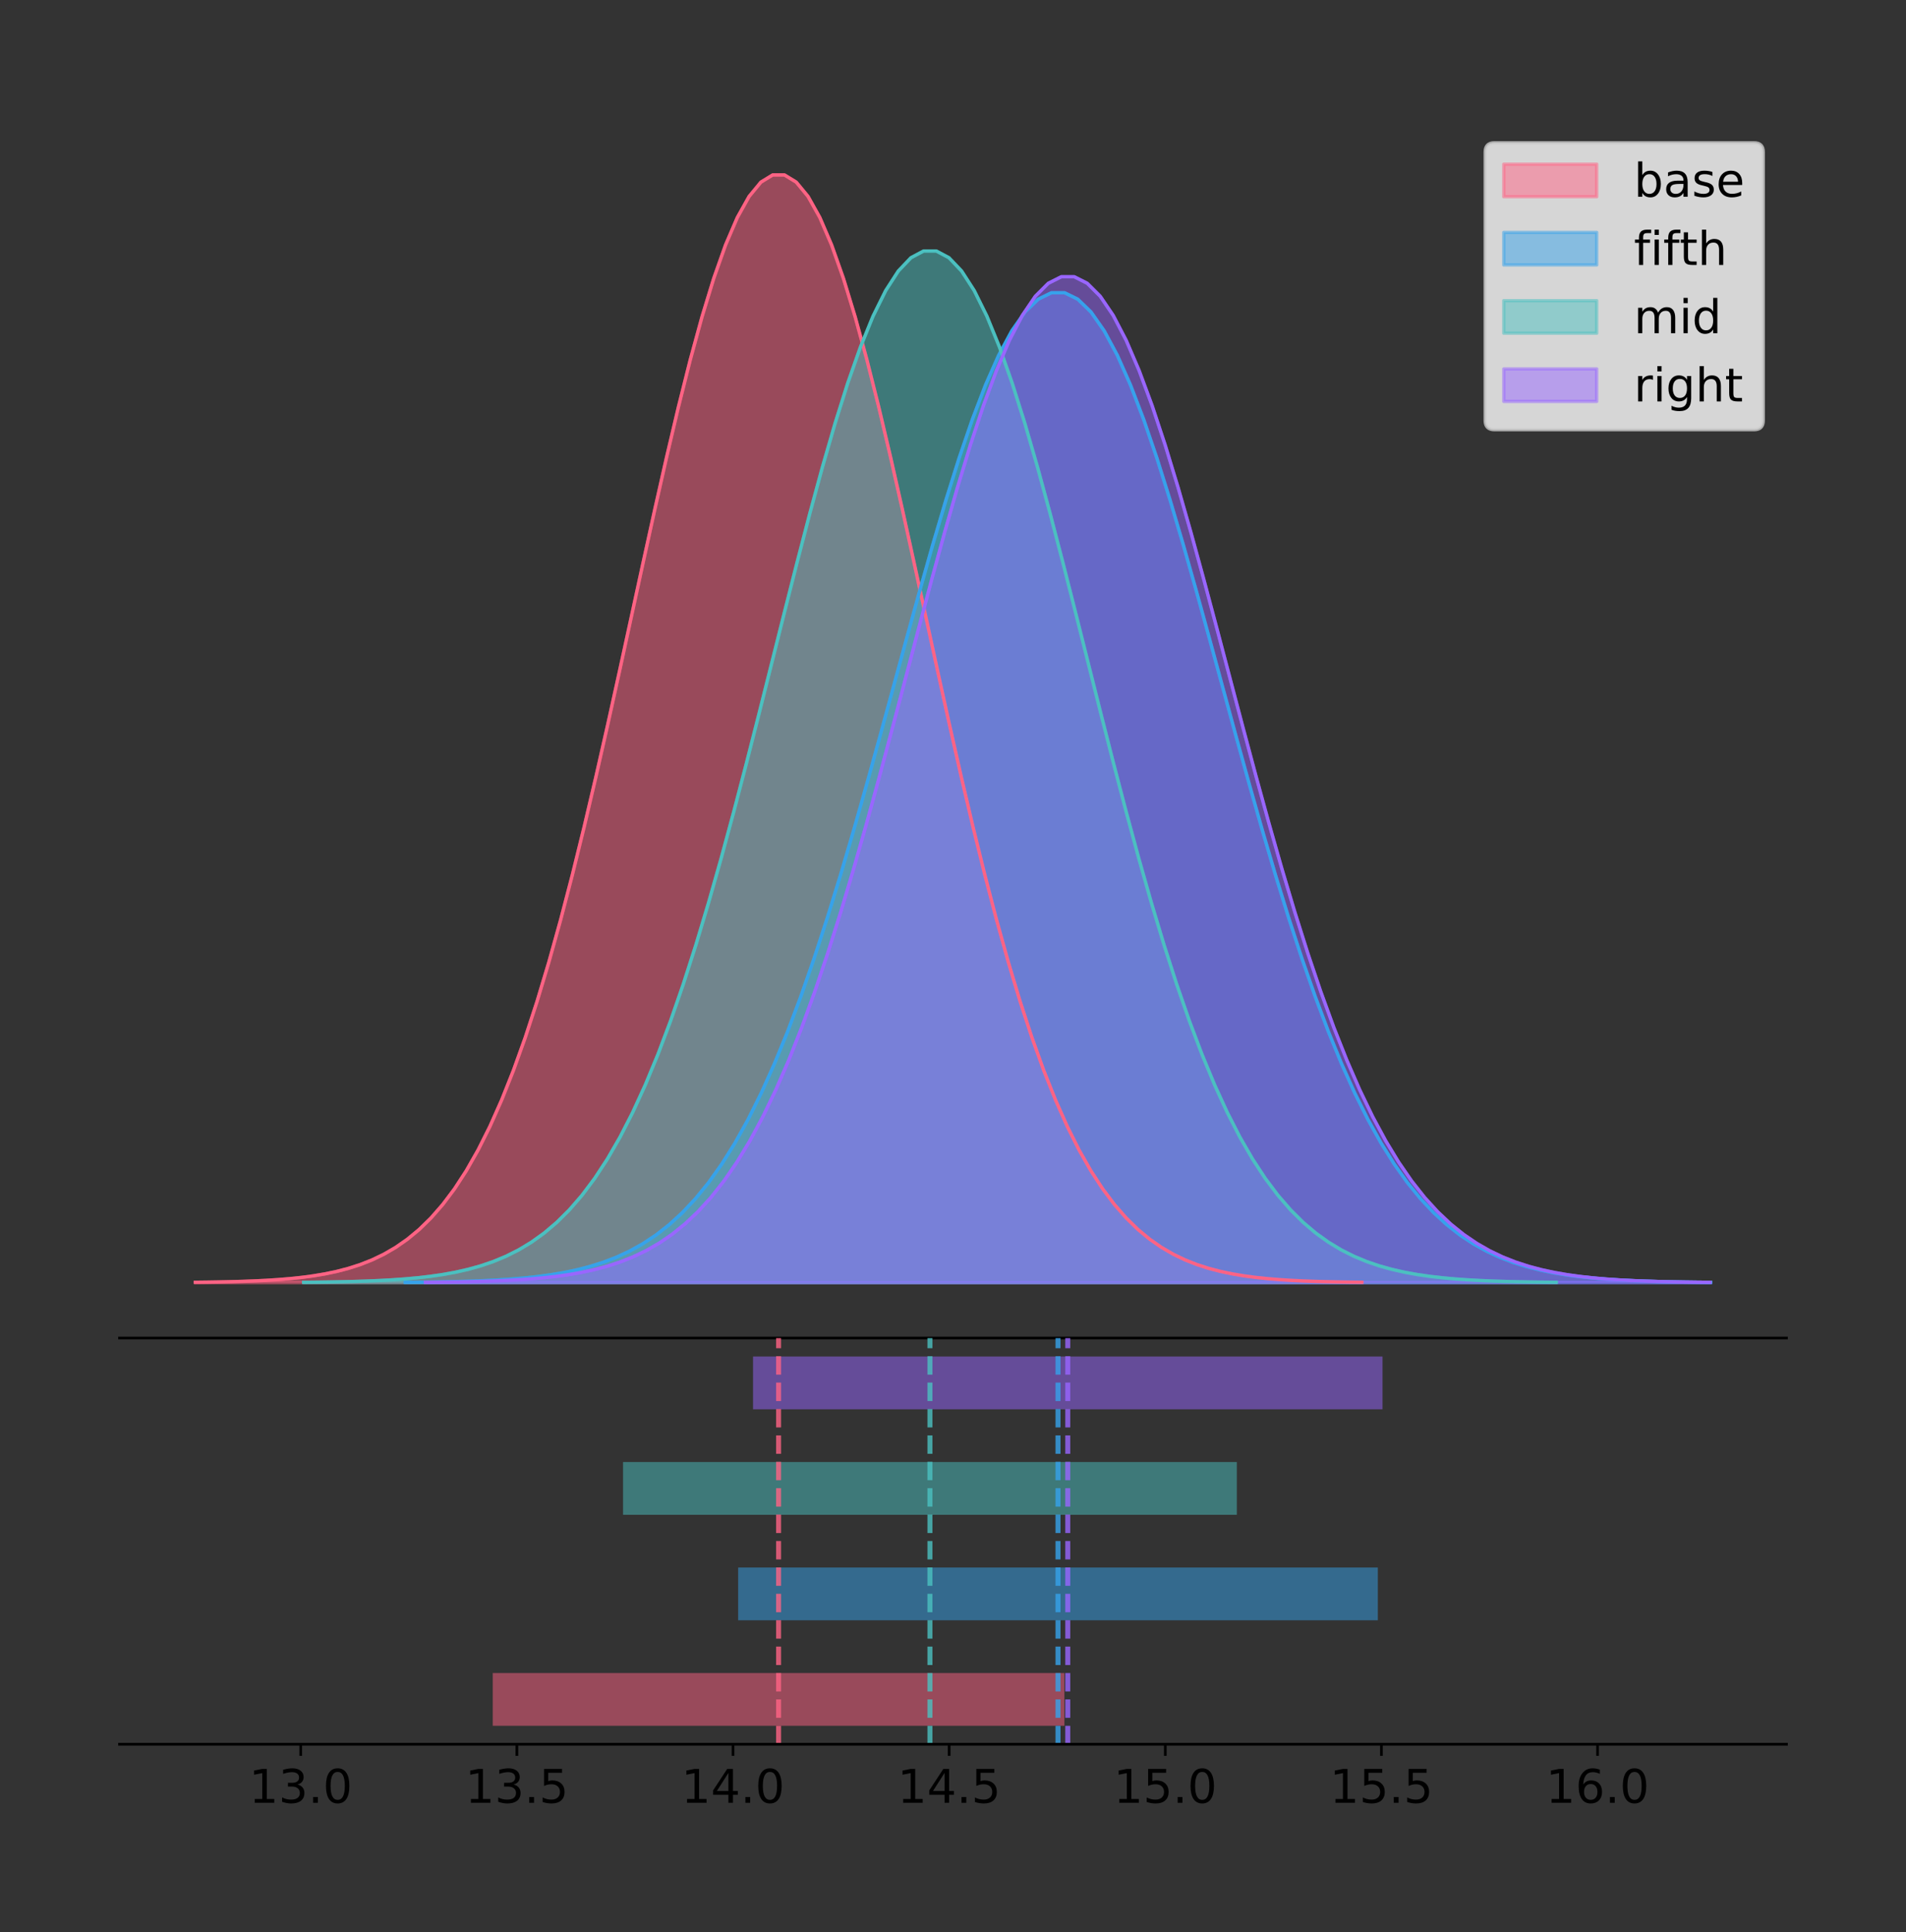 <?xml version="1.0" encoding="utf-8" standalone="no"?>
<!DOCTYPE svg PUBLIC "-//W3C//DTD SVG 1.1//EN"
  "http://www.w3.org/Graphics/SVG/1.1/DTD/svg11.dtd">
<!-- Created with matplotlib (https://matplotlib.org/) -->
<svg height="581.789pt" version="1.1" viewBox="0 0 574.2 581.789" width="574.2pt" xmlns="http://www.w3.org/2000/svg" xmlns:xlink="http://www.w3.org/1999/xlink">
 <rect x="0" y="0" width="574.2" height="581.789" fill="#333333" stroke="none"/>
 <defs>
  <style type="text/css">
*{stroke-linecap:butt;stroke-linejoin:round;}
  </style>
 </defs>
 <g id="figure_1">
  <g id="patch_1">
   <path d="M 0 581.789 
L 574.2 581.789 
L 574.2 0 
L 0 0 
z
" style="fill:none;"/>
  </g>
  <g id="axes_1">
   <g id="patch_2">
    <path d="M 36 402.93 
L 538.2 402.93 
L 538.2 36 
L 36 36 
z
" style="fill:none;"/>
   </g>
   <g id="PolyCollection_1">
    <defs>
     <path d="M 58.827 -195.538 
L 58.827 -195.65 
L 62.377 -195.692 
L 65.927 -195.749 
L 69.477 -195.825 
L 73.027 -195.925 
L 76.577 -196.058 
L 80.127 -196.23 
L 83.677 -196.455 
L 87.227 -196.744 
L 90.777 -197.115 
L 94.327 -197.585 
L 97.877 -198.179 
L 101.427 -198.923 
L 104.978 -199.848 
L 108.528 -200.99 
L 112.078 -202.39 
L 115.628 -204.093 
L 119.178 -206.151 
L 122.728 -208.617 
L 126.278 -211.552 
L 129.828 -215.017 
L 133.378 -219.078 
L 136.928 -223.801 
L 140.478 -229.25 
L 144.028 -235.488 
L 147.578 -242.572 
L 151.128 -250.552 
L 154.678 -259.468 
L 158.228 -269.344 
L 161.778 -280.192 
L 165.328 -292.002 
L 168.878 -304.744 
L 172.428 -318.365 
L 175.978 -332.786 
L 179.528 -347.901 
L 183.078 -363.58 
L 186.628 -379.667 
L 190.178 -395.98 
L 193.728 -412.318 
L 197.278 -428.462 
L 200.828 -444.18 
L 204.378 -459.23 
L 207.928 -473.372 
L 211.478 -486.366 
L 215.028 -497.987 
L 218.578 -508.025 
L 222.128 -516.294 
L 225.678 -522.64 
L 229.228 -526.94 
L 232.778 -529.111 
L 236.328 -529.111 
L 239.878 -526.94 
L 243.428 -522.64 
L 246.978 -516.294 
L 250.528 -508.025 
L 254.078 -497.987 
L 257.628 -486.366 
L 261.178 -473.372 
L 264.728 -459.23 
L 268.278 -444.18 
L 271.828 -428.462 
L 275.378 -412.318 
L 278.928 -395.98 
L 282.478 -379.667 
L 286.028 -363.58 
L 289.578 -347.901 
L 293.128 -332.786 
L 296.679 -318.365 
L 300.229 -304.744 
L 303.779 -292.002 
L 307.329 -280.192 
L 310.879 -269.344 
L 314.429 -259.468 
L 317.979 -250.552 
L 321.529 -242.572 
L 325.079 -235.488 
L 328.629 -229.25 
L 332.179 -223.801 
L 335.729 -219.078 
L 339.279 -215.017 
L 342.829 -211.552 
L 346.379 -208.617 
L 349.929 -206.151 
L 353.479 -204.093 
L 357.029 -202.39 
L 360.579 -200.99 
L 364.129 -199.848 
L 367.679 -198.923 
L 371.229 -198.179 
L 374.779 -197.585 
L 378.329 -197.115 
L 381.879 -196.744 
L 385.429 -196.455 
L 388.979 -196.23 
L 392.529 -196.058 
L 396.079 -195.925 
L 399.629 -195.825 
L 403.179 -195.749 
L 406.729 -195.692 
L 410.279 -195.65 
L 410.279 -195.538 
L 410.279 -195.538 
L 406.729 -195.538 
L 403.179 -195.538 
L 399.629 -195.538 
L 396.079 -195.538 
L 392.529 -195.538 
L 388.979 -195.538 
L 385.429 -195.538 
L 381.879 -195.538 
L 378.329 -195.538 
L 374.779 -195.538 
L 371.229 -195.538 
L 367.679 -195.538 
L 364.129 -195.538 
L 360.579 -195.538 
L 357.029 -195.538 
L 353.479 -195.538 
L 349.929 -195.538 
L 346.379 -195.538 
L 342.829 -195.538 
L 339.279 -195.538 
L 335.729 -195.538 
L 332.179 -195.538 
L 328.629 -195.538 
L 325.079 -195.538 
L 321.529 -195.538 
L 317.979 -195.538 
L 314.429 -195.538 
L 310.879 -195.538 
L 307.329 -195.538 
L 303.779 -195.538 
L 300.229 -195.538 
L 296.679 -195.538 
L 293.128 -195.538 
L 289.578 -195.538 
L 286.028 -195.538 
L 282.478 -195.538 
L 278.928 -195.538 
L 275.378 -195.538 
L 271.828 -195.538 
L 268.278 -195.538 
L 264.728 -195.538 
L 261.178 -195.538 
L 257.628 -195.538 
L 254.078 -195.538 
L 250.528 -195.538 
L 246.978 -195.538 
L 243.428 -195.538 
L 239.878 -195.538 
L 236.328 -195.538 
L 232.778 -195.538 
L 229.228 -195.538 
L 225.678 -195.538 
L 222.128 -195.538 
L 218.578 -195.538 
L 215.028 -195.538 
L 211.478 -195.538 
L 207.928 -195.538 
L 204.378 -195.538 
L 200.828 -195.538 
L 197.278 -195.538 
L 193.728 -195.538 
L 190.178 -195.538 
L 186.628 -195.538 
L 183.078 -195.538 
L 179.528 -195.538 
L 175.978 -195.538 
L 172.428 -195.538 
L 168.878 -195.538 
L 165.328 -195.538 
L 161.778 -195.538 
L 158.228 -195.538 
L 154.678 -195.538 
L 151.128 -195.538 
L 147.578 -195.538 
L 144.028 -195.538 
L 140.478 -195.538 
L 136.928 -195.538 
L 133.378 -195.538 
L 129.828 -195.538 
L 126.278 -195.538 
L 122.728 -195.538 
L 119.178 -195.538 
L 115.628 -195.538 
L 112.078 -195.538 
L 108.528 -195.538 
L 104.978 -195.538 
L 101.427 -195.538 
L 97.877 -195.538 
L 94.327 -195.538 
L 90.777 -195.538 
L 87.227 -195.538 
L 83.677 -195.538 
L 80.127 -195.538 
L 76.577 -195.538 
L 73.027 -195.538 
L 69.477 -195.538 
L 65.927 -195.538 
L 62.377 -195.538 
L 58.827 -195.538 
z
" id="mda241d064e" style="stroke:#ff6384;stroke-opacity:0.5;"/>
    </defs>
    <g clip-path="url(#pa93287584b)">
     <use style="fill:#ff6384;fill-opacity:0.5;stroke:#ff6384;stroke-opacity:0.5;" x="0" xlink:href="#mda241d064e" y="581.789"/>
    </g>
   </g>
   <g id="PolyCollection_2">
    <defs>
     <path d="M 122.093 -195.538 
L 122.093 -195.638 
L 126.065 -195.676 
L 130.038 -195.727 
L 134.01 -195.794 
L 137.983 -195.884 
L 141.955 -196.002 
L 145.928 -196.157 
L 149.9 -196.357 
L 153.873 -196.616 
L 157.845 -196.947 
L 161.818 -197.368 
L 165.79 -197.898 
L 169.763 -198.563 
L 173.735 -199.39 
L 177.708 -200.41 
L 181.68 -201.661 
L 185.653 -203.183 
L 189.625 -205.022 
L 193.598 -207.226 
L 197.571 -209.848 
L 201.543 -212.945 
L 205.516 -216.574 
L 209.488 -220.795 
L 213.461 -225.664 
L 217.433 -231.239 
L 221.406 -237.57 
L 225.378 -244.701 
L 229.351 -252.668 
L 233.323 -261.494 
L 237.296 -271.188 
L 241.268 -281.742 
L 245.241 -293.13 
L 249.213 -305.302 
L 253.186 -318.188 
L 257.158 -331.696 
L 261.131 -345.708 
L 265.104 -360.083 
L 269.076 -374.661 
L 273.049 -389.262 
L 277.021 -403.689 
L 280.994 -417.735 
L 284.966 -431.185 
L 288.939 -443.822 
L 292.911 -455.434 
L 296.884 -465.819 
L 300.856 -474.789 
L 304.829 -482.179 
L 308.801 -487.85 
L 312.774 -491.692 
L 316.746 -493.633 
L 320.719 -493.633 
L 324.691 -491.692 
L 328.664 -487.85 
L 332.636 -482.179 
L 336.609 -474.789 
L 340.582 -465.819 
L 344.554 -455.434 
L 348.527 -443.822 
L 352.499 -431.185 
L 356.472 -417.735 
L 360.444 -403.689 
L 364.417 -389.262 
L 368.389 -374.661 
L 372.362 -360.083 
L 376.334 -345.708 
L 380.307 -331.696 
L 384.279 -318.188 
L 388.252 -305.302 
L 392.224 -293.13 
L 396.197 -281.742 
L 400.169 -271.188 
L 404.142 -261.494 
L 408.114 -252.668 
L 412.087 -244.701 
L 416.06 -237.57 
L 420.032 -231.239 
L 424.005 -225.664 
L 427.977 -220.795 
L 431.95 -216.574 
L 435.922 -212.945 
L 439.895 -209.848 
L 443.867 -207.226 
L 447.84 -205.022 
L 451.812 -203.183 
L 455.785 -201.661 
L 459.757 -200.41 
L 463.73 -199.39 
L 467.702 -198.563 
L 471.675 -197.898 
L 475.647 -197.368 
L 479.62 -196.947 
L 483.593 -196.616 
L 487.565 -196.357 
L 491.538 -196.157 
L 495.51 -196.002 
L 499.483 -195.884 
L 503.455 -195.794 
L 507.428 -195.727 
L 511.4 -195.676 
L 515.373 -195.638 
L 515.373 -195.538 
L 515.373 -195.538 
L 511.4 -195.538 
L 507.428 -195.538 
L 503.455 -195.538 
L 499.483 -195.538 
L 495.51 -195.538 
L 491.538 -195.538 
L 487.565 -195.538 
L 483.593 -195.538 
L 479.62 -195.538 
L 475.647 -195.538 
L 471.675 -195.538 
L 467.702 -195.538 
L 463.73 -195.538 
L 459.757 -195.538 
L 455.785 -195.538 
L 451.812 -195.538 
L 447.84 -195.538 
L 443.867 -195.538 
L 439.895 -195.538 
L 435.922 -195.538 
L 431.95 -195.538 
L 427.977 -195.538 
L 424.005 -195.538 
L 420.032 -195.538 
L 416.06 -195.538 
L 412.087 -195.538 
L 408.114 -195.538 
L 404.142 -195.538 
L 400.169 -195.538 
L 396.197 -195.538 
L 392.224 -195.538 
L 388.252 -195.538 
L 384.279 -195.538 
L 380.307 -195.538 
L 376.334 -195.538 
L 372.362 -195.538 
L 368.389 -195.538 
L 364.417 -195.538 
L 360.444 -195.538 
L 356.472 -195.538 
L 352.499 -195.538 
L 348.527 -195.538 
L 344.554 -195.538 
L 340.582 -195.538 
L 336.609 -195.538 
L 332.636 -195.538 
L 328.664 -195.538 
L 324.691 -195.538 
L 320.719 -195.538 
L 316.746 -195.538 
L 312.774 -195.538 
L 308.801 -195.538 
L 304.829 -195.538 
L 300.856 -195.538 
L 296.884 -195.538 
L 292.911 -195.538 
L 288.939 -195.538 
L 284.966 -195.538 
L 280.994 -195.538 
L 277.021 -195.538 
L 273.049 -195.538 
L 269.076 -195.538 
L 265.104 -195.538 
L 261.131 -195.538 
L 257.158 -195.538 
L 253.186 -195.538 
L 249.213 -195.538 
L 245.241 -195.538 
L 241.268 -195.538 
L 237.296 -195.538 
L 233.323 -195.538 
L 229.351 -195.538 
L 225.378 -195.538 
L 221.406 -195.538 
L 217.433 -195.538 
L 213.461 -195.538 
L 209.488 -195.538 
L 205.516 -195.538 
L 201.543 -195.538 
L 197.571 -195.538 
L 193.598 -195.538 
L 189.625 -195.538 
L 185.653 -195.538 
L 181.68 -195.538 
L 177.708 -195.538 
L 173.735 -195.538 
L 169.763 -195.538 
L 165.79 -195.538 
L 161.818 -195.538 
L 157.845 -195.538 
L 153.873 -195.538 
L 149.9 -195.538 
L 145.928 -195.538 
L 141.955 -195.538 
L 137.983 -195.538 
L 134.01 -195.538 
L 130.038 -195.538 
L 126.065 -195.538 
L 122.093 -195.538 
z
" id="m92828d40b8" style="stroke:#36a2eb;stroke-opacity:0.5;"/>
    </defs>
    <g clip-path="url(#pa93287584b)">
     <use style="fill:#36a2eb;fill-opacity:0.5;stroke:#36a2eb;stroke-opacity:0.5;" x="0" xlink:href="#m92828d40b8" y="581.789"/>
    </g>
   </g>
   <g id="PolyCollection_3">
    <defs>
     <path d="M 91.477 -195.538 
L 91.477 -195.642 
L 95.288 -195.682 
L 99.1 -195.735 
L 102.912 -195.805 
L 106.724 -195.899 
L 110.535 -196.022 
L 114.347 -196.183 
L 118.159 -196.392 
L 121.971 -196.661 
L 125.782 -197.006 
L 129.594 -197.445 
L 133.406 -197.998 
L 137.218 -198.69 
L 141.03 -199.552 
L 144.841 -200.616 
L 148.653 -201.92 
L 152.465 -203.506 
L 156.277 -205.422 
L 160.088 -207.719 
L 163.9 -210.452 
L 167.712 -213.679 
L 171.524 -217.462 
L 175.335 -221.86 
L 179.147 -226.935 
L 182.959 -232.745 
L 186.771 -239.343 
L 190.583 -246.775 
L 194.394 -255.078 
L 198.206 -264.276 
L 202.018 -274.379 
L 205.83 -285.378 
L 209.641 -297.245 
L 213.453 -309.931 
L 217.265 -323.361 
L 221.077 -337.439 
L 224.888 -352.041 
L 228.7 -367.023 
L 232.512 -382.216 
L 236.324 -397.432 
L 240.136 -412.468 
L 243.947 -427.106 
L 247.759 -441.123 
L 251.571 -454.293 
L 255.383 -466.395 
L 259.194 -477.218 
L 263.006 -486.567 
L 266.818 -494.268 
L 270.63 -500.178 
L 274.441 -504.183 
L 278.253 -506.205 
L 282.065 -506.205 
L 285.877 -504.183 
L 289.688 -500.178 
L 293.5 -494.268 
L 297.312 -486.567 
L 301.124 -477.218 
L 304.936 -466.395 
L 308.747 -454.293 
L 312.559 -441.123 
L 316.371 -427.106 
L 320.183 -412.468 
L 323.994 -397.432 
L 327.806 -382.216 
L 331.618 -367.023 
L 335.43 -352.041 
L 339.241 -337.439 
L 343.053 -323.361 
L 346.865 -309.931 
L 350.677 -297.245 
L 354.489 -285.378 
L 358.3 -274.379 
L 362.112 -264.276 
L 365.924 -255.078 
L 369.736 -246.775 
L 373.547 -239.343 
L 377.359 -232.745 
L 381.171 -226.935 
L 384.983 -221.86 
L 388.794 -217.462 
L 392.606 -213.679 
L 396.418 -210.452 
L 400.23 -207.719 
L 404.041 -205.422 
L 407.853 -203.506 
L 411.665 -201.92 
L 415.477 -200.616 
L 419.289 -199.552 
L 423.1 -198.69 
L 426.912 -197.998 
L 430.724 -197.445 
L 434.536 -197.006 
L 438.347 -196.661 
L 442.159 -196.392 
L 445.971 -196.183 
L 449.783 -196.022 
L 453.594 -195.899 
L 457.406 -195.805 
L 461.218 -195.735 
L 465.03 -195.682 
L 468.842 -195.642 
L 468.842 -195.538 
L 468.842 -195.538 
L 465.03 -195.538 
L 461.218 -195.538 
L 457.406 -195.538 
L 453.594 -195.538 
L 449.783 -195.538 
L 445.971 -195.538 
L 442.159 -195.538 
L 438.347 -195.538 
L 434.536 -195.538 
L 430.724 -195.538 
L 426.912 -195.538 
L 423.1 -195.538 
L 419.289 -195.538 
L 415.477 -195.538 
L 411.665 -195.538 
L 407.853 -195.538 
L 404.041 -195.538 
L 400.23 -195.538 
L 396.418 -195.538 
L 392.606 -195.538 
L 388.794 -195.538 
L 384.983 -195.538 
L 381.171 -195.538 
L 377.359 -195.538 
L 373.547 -195.538 
L 369.736 -195.538 
L 365.924 -195.538 
L 362.112 -195.538 
L 358.3 -195.538 
L 354.489 -195.538 
L 350.677 -195.538 
L 346.865 -195.538 
L 343.053 -195.538 
L 339.241 -195.538 
L 335.43 -195.538 
L 331.618 -195.538 
L 327.806 -195.538 
L 323.994 -195.538 
L 320.183 -195.538 
L 316.371 -195.538 
L 312.559 -195.538 
L 308.747 -195.538 
L 304.936 -195.538 
L 301.124 -195.538 
L 297.312 -195.538 
L 293.5 -195.538 
L 289.688 -195.538 
L 285.877 -195.538 
L 282.065 -195.538 
L 278.253 -195.538 
L 274.441 -195.538 
L 270.63 -195.538 
L 266.818 -195.538 
L 263.006 -195.538 
L 259.194 -195.538 
L 255.383 -195.538 
L 251.571 -195.538 
L 247.759 -195.538 
L 243.947 -195.538 
L 240.136 -195.538 
L 236.324 -195.538 
L 232.512 -195.538 
L 228.7 -195.538 
L 224.888 -195.538 
L 221.077 -195.538 
L 217.265 -195.538 
L 213.453 -195.538 
L 209.641 -195.538 
L 205.83 -195.538 
L 202.018 -195.538 
L 198.206 -195.538 
L 194.394 -195.538 
L 190.583 -195.538 
L 186.771 -195.538 
L 182.959 -195.538 
L 179.147 -195.538 
L 175.335 -195.538 
L 171.524 -195.538 
L 167.712 -195.538 
L 163.9 -195.538 
L 160.088 -195.538 
L 156.277 -195.538 
L 152.465 -195.538 
L 148.653 -195.538 
L 144.841 -195.538 
L 141.03 -195.538 
L 137.218 -195.538 
L 133.406 -195.538 
L 129.594 -195.538 
L 125.782 -195.538 
L 121.971 -195.538 
L 118.159 -195.538 
L 114.347 -195.538 
L 110.535 -195.538 
L 106.724 -195.538 
L 102.912 -195.538 
L 99.1 -195.538 
L 95.288 -195.538 
L 91.477 -195.538 
z
" id="mdff2cd5e11" style="stroke:#4bc0c0;stroke-opacity:0.5;"/>
    </defs>
    <g clip-path="url(#pa93287584b)">
     <use style="fill:#4bc0c0;fill-opacity:0.5;stroke:#4bc0c0;stroke-opacity:0.5;" x="0" xlink:href="#mdff2cd5e11" y="581.789"/>
    </g>
   </g>
   <g id="PolyCollection_4">
    <defs>
     <path d="M 128.165 -195.538 
L 128.165 -195.64 
L 132.075 -195.678 
L 135.984 -195.73 
L 139.893 -195.798 
L 143.803 -195.89 
L 147.712 -196.01 
L 151.621 -196.167 
L 155.531 -196.371 
L 159.44 -196.633 
L 163.349 -196.97 
L 167.258 -197.397 
L 171.168 -197.936 
L 175.077 -198.612 
L 178.986 -199.452 
L 182.896 -200.489 
L 186.805 -201.76 
L 190.714 -203.307 
L 194.624 -205.175 
L 198.533 -207.415 
L 202.442 -210.08 
L 206.351 -213.227 
L 210.261 -216.915 
L 214.17 -221.203 
L 218.079 -226.152 
L 221.989 -231.816 
L 225.898 -238.25 
L 229.807 -245.496 
L 233.717 -253.592 
L 237.626 -262.561 
L 241.535 -272.412 
L 245.444 -283.137 
L 249.354 -294.708 
L 253.263 -307.077 
L 257.172 -320.172 
L 261.082 -333.898 
L 264.991 -348.137 
L 268.9 -362.745 
L 272.81 -377.559 
L 276.719 -392.395 
L 280.628 -407.056 
L 284.537 -421.329 
L 288.447 -434.996 
L 292.356 -447.838 
L 296.265 -459.638 
L 300.175 -470.19 
L 304.084 -479.306 
L 307.993 -486.815 
L 311.903 -492.578 
L 315.812 -496.482 
L 319.721 -498.454 
L 323.63 -498.454 
L 327.54 -496.482 
L 331.449 -492.578 
L 335.358 -486.815 
L 339.268 -479.306 
L 343.177 -470.19 
L 347.086 -459.638 
L 350.996 -447.838 
L 354.905 -434.996 
L 358.814 -421.329 
L 362.723 -407.056 
L 366.633 -392.395 
L 370.542 -377.559 
L 374.451 -362.745 
L 378.361 -348.137 
L 382.27 -333.898 
L 386.179 -320.172 
L 390.089 -307.077 
L 393.998 -294.708 
L 397.907 -283.137 
L 401.816 -272.412 
L 405.726 -262.561 
L 409.635 -253.592 
L 413.544 -245.496 
L 417.454 -238.25 
L 421.363 -231.816 
L 425.272 -226.152 
L 429.182 -221.203 
L 433.091 -216.915 
L 437 -213.227 
L 440.909 -210.08 
L 444.819 -207.415 
L 448.728 -205.175 
L 452.637 -203.307 
L 456.547 -201.76 
L 460.456 -200.489 
L 464.365 -199.452 
L 468.275 -198.612 
L 472.184 -197.936 
L 476.093 -197.397 
L 480.002 -196.97 
L 483.912 -196.633 
L 487.821 -196.371 
L 491.73 -196.167 
L 495.64 -196.01 
L 499.549 -195.89 
L 503.458 -195.798 
L 507.368 -195.73 
L 511.277 -195.678 
L 515.186 -195.64 
L 515.186 -195.538 
L 515.186 -195.538 
L 511.277 -195.538 
L 507.368 -195.538 
L 503.458 -195.538 
L 499.549 -195.538 
L 495.64 -195.538 
L 491.73 -195.538 
L 487.821 -195.538 
L 483.912 -195.538 
L 480.002 -195.538 
L 476.093 -195.538 
L 472.184 -195.538 
L 468.275 -195.538 
L 464.365 -195.538 
L 460.456 -195.538 
L 456.547 -195.538 
L 452.637 -195.538 
L 448.728 -195.538 
L 444.819 -195.538 
L 440.909 -195.538 
L 437 -195.538 
L 433.091 -195.538 
L 429.182 -195.538 
L 425.272 -195.538 
L 421.363 -195.538 
L 417.454 -195.538 
L 413.544 -195.538 
L 409.635 -195.538 
L 405.726 -195.538 
L 401.816 -195.538 
L 397.907 -195.538 
L 393.998 -195.538 
L 390.089 -195.538 
L 386.179 -195.538 
L 382.27 -195.538 
L 378.361 -195.538 
L 374.451 -195.538 
L 370.542 -195.538 
L 366.633 -195.538 
L 362.723 -195.538 
L 358.814 -195.538 
L 354.905 -195.538 
L 350.996 -195.538 
L 347.086 -195.538 
L 343.177 -195.538 
L 339.268 -195.538 
L 335.358 -195.538 
L 331.449 -195.538 
L 327.54 -195.538 
L 323.63 -195.538 
L 319.721 -195.538 
L 315.812 -195.538 
L 311.903 -195.538 
L 307.993 -195.538 
L 304.084 -195.538 
L 300.175 -195.538 
L 296.265 -195.538 
L 292.356 -195.538 
L 288.447 -195.538 
L 284.537 -195.538 
L 280.628 -195.538 
L 276.719 -195.538 
L 272.81 -195.538 
L 268.9 -195.538 
L 264.991 -195.538 
L 261.082 -195.538 
L 257.172 -195.538 
L 253.263 -195.538 
L 249.354 -195.538 
L 245.444 -195.538 
L 241.535 -195.538 
L 237.626 -195.538 
L 233.717 -195.538 
L 229.807 -195.538 
L 225.898 -195.538 
L 221.989 -195.538 
L 218.079 -195.538 
L 214.17 -195.538 
L 210.261 -195.538 
L 206.351 -195.538 
L 202.442 -195.538 
L 198.533 -195.538 
L 194.624 -195.538 
L 190.714 -195.538 
L 186.805 -195.538 
L 182.896 -195.538 
L 178.986 -195.538 
L 175.077 -195.538 
L 171.168 -195.538 
L 167.258 -195.538 
L 163.349 -195.538 
L 159.44 -195.538 
L 155.531 -195.538 
L 151.621 -195.538 
L 147.712 -195.538 
L 143.803 -195.538 
L 139.893 -195.538 
L 135.984 -195.538 
L 132.075 -195.538 
L 128.165 -195.538 
z
" id="ma634a09258" style="stroke:#9966ff;stroke-opacity:0.5;"/>
    </defs>
    <g clip-path="url(#pa93287584b)">
     <use style="fill:#9966ff;fill-opacity:0.5;stroke:#9966ff;stroke-opacity:0.5;" x="0" xlink:href="#ma634a09258" y="581.789"/>
    </g>
   </g>
   <g id="line2d_1">
    <path clip-path="url(#pa93287584b)" d="M 58.827 386.139 
L 62.377 386.097 
L 65.927 386.04 
L 69.477 385.965 
L 73.027 385.864 
L 76.577 385.732 
L 80.127 385.559 
L 83.677 385.334 
L 87.227 385.045 
L 90.777 384.675 
L 94.327 384.204 
L 97.877 383.61 
L 101.427 382.867 
L 104.978 381.941 
L 108.528 380.799 
L 112.078 379.399 
L 115.628 377.696 
L 119.178 375.639 
L 122.728 373.172 
L 126.278 370.238 
L 129.828 366.772 
L 133.378 362.711 
L 136.928 357.989 
L 140.478 352.539 
L 144.028 346.301 
L 147.578 339.217 
L 151.128 331.237 
L 154.678 322.322 
L 158.228 312.445 
L 161.778 301.597 
L 165.328 289.787 
L 168.878 277.045 
L 172.428 263.424 
L 175.978 249.004 
L 179.528 233.888 
L 183.078 218.209 
L 186.628 202.123 
L 190.178 185.809 
L 193.728 169.471 
L 197.278 153.327 
L 200.828 137.61 
L 204.378 122.559 
L 207.928 108.418 
L 211.478 95.423 
L 215.028 83.803 
L 218.578 73.765 
L 222.128 65.495 
L 225.678 59.15 
L 229.228 54.85 
L 232.778 52.679 
L 236.328 52.679 
L 239.878 54.85 
L 243.428 59.15 
L 246.978 65.495 
L 250.528 73.765 
L 254.078 83.803 
L 257.628 95.423 
L 261.178 108.418 
L 264.728 122.559 
L 268.278 137.61 
L 271.828 153.327 
L 275.378 169.471 
L 278.928 185.809 
L 282.478 202.123 
L 286.028 218.209 
L 289.578 233.888 
L 293.128 249.004 
L 296.679 263.424 
L 300.229 277.045 
L 303.779 289.787 
L 307.329 301.597 
L 310.879 312.445 
L 314.429 322.322 
L 317.979 331.237 
L 321.529 339.217 
L 325.079 346.301 
L 328.629 352.539 
L 332.179 357.989 
L 335.729 362.711 
L 339.279 366.772 
L 342.829 370.238 
L 346.379 373.172 
L 349.929 375.639 
L 353.479 377.696 
L 357.029 379.399 
L 360.579 380.799 
L 364.129 381.941 
L 367.679 382.867 
L 371.229 383.61 
L 374.779 384.204 
L 378.329 384.675 
L 381.879 385.045 
L 385.429 385.334 
L 388.979 385.559 
L 392.529 385.732 
L 396.079 385.864 
L 399.629 385.965 
L 403.179 386.04 
L 406.729 386.097 
L 410.279 386.139 
" style="fill:none;stroke:#ff6384;stroke-linecap:square;"/>
   </g>
   <g id="line2d_2">
    <path clip-path="url(#pa93287584b)" d="M 122.093 386.151 
L 126.065 386.114 
L 130.038 386.063 
L 134.01 385.995 
L 137.983 385.905 
L 141.955 385.787 
L 145.928 385.633 
L 149.9 385.432 
L 153.873 385.173 
L 157.845 384.842 
L 161.818 384.422 
L 165.79 383.891 
L 169.763 383.227 
L 173.735 382.4 
L 177.708 381.379 
L 181.68 380.128 
L 185.653 378.606 
L 189.625 376.767 
L 193.598 374.563 
L 197.571 371.941 
L 201.543 368.844 
L 205.516 365.215 
L 209.488 360.995 
L 213.461 356.125 
L 217.433 350.55 
L 221.406 344.22 
L 225.378 337.088 
L 229.351 329.121 
L 233.323 320.295 
L 237.296 310.601 
L 241.268 300.047 
L 245.241 288.66 
L 249.213 276.488 
L 253.186 263.601 
L 257.158 250.093 
L 261.131 236.082 
L 265.104 221.706 
L 269.076 207.128 
L 273.049 192.527 
L 277.021 178.1 
L 280.994 164.055 
L 284.966 150.605 
L 288.939 137.968 
L 292.911 126.355 
L 296.884 115.97 
L 300.856 107 
L 304.829 99.61 
L 308.801 93.939 
L 312.774 90.097 
L 316.746 88.157 
L 320.719 88.157 
L 324.691 90.097 
L 328.664 93.939 
L 332.636 99.61 
L 336.609 107 
L 340.582 115.97 
L 344.554 126.355 
L 348.527 137.968 
L 352.499 150.605 
L 356.472 164.055 
L 360.444 178.1 
L 364.417 192.527 
L 368.389 207.128 
L 372.362 221.706 
L 376.334 236.082 
L 380.307 250.093 
L 384.279 263.601 
L 388.252 276.488 
L 392.224 288.66 
L 396.197 300.047 
L 400.169 310.601 
L 404.142 320.295 
L 408.114 329.121 
L 412.087 337.088 
L 416.06 344.22 
L 420.032 350.55 
L 424.005 356.125 
L 427.977 360.995 
L 431.95 365.215 
L 435.922 368.844 
L 439.895 371.941 
L 443.867 374.563 
L 447.84 376.767 
L 451.812 378.606 
L 455.785 380.128 
L 459.757 381.379 
L 463.73 382.4 
L 467.702 383.227 
L 471.675 383.891 
L 475.647 384.422 
L 479.62 384.842 
L 483.593 385.173 
L 487.565 385.432 
L 491.538 385.633 
L 495.51 385.787 
L 499.483 385.905 
L 503.455 385.995 
L 507.428 386.063 
L 511.4 386.114 
L 515.373 386.151 
" style="fill:none;stroke:#36a2eb;stroke-linecap:square;"/>
   </g>
   <g id="line2d_3">
    <path clip-path="url(#pa93287584b)" d="M 91.477 386.147 
L 95.288 386.108 
L 99.1 386.055 
L 102.912 385.984 
L 106.724 385.891 
L 110.535 385.767 
L 114.347 385.606 
L 118.159 385.397 
L 121.971 385.128 
L 125.782 384.783 
L 129.594 384.345 
L 133.406 383.792 
L 137.218 383.099 
L 141.03 382.237 
L 144.841 381.174 
L 148.653 379.87 
L 152.465 378.283 
L 156.277 376.367 
L 160.088 374.07 
L 163.9 371.337 
L 167.712 368.11 
L 171.524 364.328 
L 175.335 359.929 
L 179.147 354.854 
L 182.959 349.045 
L 186.771 342.447 
L 190.583 335.015 
L 194.394 326.712 
L 198.206 317.513 
L 202.018 307.41 
L 205.83 296.411 
L 209.641 284.544 
L 213.453 271.858 
L 217.265 258.428 
L 221.077 244.351 
L 224.888 229.748 
L 228.7 214.766 
L 232.512 199.573 
L 236.324 184.357 
L 240.136 169.322 
L 243.947 154.683 
L 247.759 140.666 
L 251.571 127.496 
L 255.383 115.394 
L 259.194 104.571 
L 263.006 95.223 
L 266.818 87.521 
L 270.63 81.611 
L 274.441 77.607 
L 278.253 75.585 
L 282.065 75.585 
L 285.877 77.607 
L 289.688 81.611 
L 293.5 87.521 
L 297.312 95.223 
L 301.124 104.571 
L 304.936 115.394 
L 308.747 127.496 
L 312.559 140.666 
L 316.371 154.683 
L 320.183 169.322 
L 323.994 184.357 
L 327.806 199.573 
L 331.618 214.766 
L 335.43 229.748 
L 339.241 244.351 
L 343.053 258.428 
L 346.865 271.858 
L 350.677 284.544 
L 354.489 296.411 
L 358.3 307.41 
L 362.112 317.513 
L 365.924 326.712 
L 369.736 335.015 
L 373.547 342.447 
L 377.359 349.045 
L 381.171 354.854 
L 384.983 359.929 
L 388.794 364.328 
L 392.606 368.11 
L 396.418 371.337 
L 400.23 374.07 
L 404.041 376.367 
L 407.853 378.283 
L 411.665 379.87 
L 415.477 381.174 
L 419.289 382.237 
L 423.1 383.099 
L 426.912 383.792 
L 430.724 384.345 
L 434.536 384.783 
L 438.347 385.128 
L 442.159 385.397 
L 445.971 385.606 
L 449.783 385.767 
L 453.594 385.891 
L 457.406 385.984 
L 461.218 386.055 
L 465.03 386.108 
L 468.842 386.147 
" style="fill:none;stroke:#4bc0c0;stroke-linecap:square;"/>
   </g>
   <g id="line2d_4">
    <path clip-path="url(#pa93287584b)" d="M 128.165 386.15 
L 132.075 386.111 
L 135.984 386.06 
L 139.893 385.991 
L 143.803 385.9 
L 147.712 385.78 
L 151.621 385.623 
L 155.531 385.419 
L 159.44 385.156 
L 163.349 384.82 
L 167.258 384.392 
L 171.168 383.853 
L 175.077 383.178 
L 178.986 382.338 
L 182.896 381.3 
L 186.805 380.029 
L 190.714 378.482 
L 194.624 376.614 
L 198.533 374.374 
L 202.442 371.71 
L 206.351 368.563 
L 210.261 364.875 
L 214.17 360.586 
L 218.079 355.638 
L 221.989 349.973 
L 225.898 343.54 
L 229.807 336.293 
L 233.717 328.197 
L 237.626 319.228 
L 241.535 309.377 
L 245.444 298.653 
L 249.354 287.081 
L 253.263 274.712 
L 257.172 261.617 
L 261.082 247.891 
L 264.991 233.653 
L 268.9 219.045 
L 272.81 204.231 
L 276.719 189.394 
L 280.628 174.734 
L 284.537 160.461 
L 288.447 146.794 
L 292.356 133.952 
L 296.265 122.152 
L 300.175 111.599 
L 304.084 102.484 
L 307.993 94.974 
L 311.903 89.212 
L 315.812 85.307 
L 319.721 83.335 
L 323.63 83.335 
L 327.54 85.307 
L 331.449 89.212 
L 335.358 94.974 
L 339.268 102.484 
L 343.177 111.599 
L 347.086 122.152 
L 350.996 133.952 
L 354.905 146.794 
L 358.814 160.461 
L 362.723 174.734 
L 366.633 189.394 
L 370.542 204.231 
L 374.451 219.045 
L 378.361 233.653 
L 382.27 247.891 
L 386.179 261.617 
L 390.089 274.712 
L 393.998 287.081 
L 397.907 298.653 
L 401.816 309.377 
L 405.726 319.228 
L 409.635 328.197 
L 413.544 336.293 
L 417.454 343.54 
L 421.363 349.973 
L 425.272 355.638 
L 429.182 360.586 
L 433.091 364.875 
L 437 368.563 
L 440.909 371.71 
L 444.819 374.374 
L 448.728 376.614 
L 452.637 378.482 
L 456.547 380.029 
L 460.456 381.3 
L 464.365 382.338 
L 468.275 383.178 
L 472.184 383.853 
L 476.093 384.392 
L 480.002 384.82 
L 483.912 385.156 
L 487.821 385.419 
L 491.73 385.623 
L 495.64 385.78 
L 499.549 385.9 
L 503.458 385.991 
L 507.368 386.06 
L 511.277 386.111 
L 515.186 386.15 
" style="fill:none;stroke:#9966ff;stroke-linecap:square;"/>
   </g>
   <g id="patch_3">
    <path d="M 36 402.93 
L 538.2 402.93 
" style="fill:none;stroke:#000000;stroke-linecap:square;stroke-linejoin:miter;stroke-width:0.8;"/>
   </g>
   <g id="legend_1">
    <g id="patch_4">
     <path d="M 450.225 129.398 
L 528.4 129.398 
Q 531.2 129.398 531.2 126.597 
L 531.2 45.8 
Q 531.2 43 528.4 43 
L 450.225 43 
Q 447.425 43 447.425 45.8 
L 447.425 126.597 
Q 447.425 129.398 450.225 129.398 
z
" style="fill:#ffffff;opacity:0.8;stroke:#cccccc;stroke-linejoin:miter;"/>
    </g>
    <g id="patch_5">
     <path d="M 453.025 59.238 
L 481.025 59.238 
L 481.025 49.438 
L 453.025 49.438 
z
" style="fill:#ff6384;opacity:0.5;stroke:#ff6384;stroke-linejoin:miter;"/>
    </g>
    <g id="text_1">
     <!-- base -->
     <defs>
      <path d="M 48.688 27.297 
Q 48.688 37.203 44.609 42.844 
Q 40.531 48.484 33.406 48.484 
Q 26.266 48.484 22.188 42.844 
Q 18.109 37.203 18.109 27.297 
Q 18.109 17.391 22.188 11.75 
Q 26.266 6.109 33.406 6.109 
Q 40.531 6.109 44.609 11.75 
Q 48.688 17.391 48.688 27.297 
z
M 18.109 46.391 
Q 20.953 51.266 25.266 53.625 
Q 29.594 56 35.594 56 
Q 45.562 56 51.781 48.094 
Q 58.016 40.188 58.016 27.297 
Q 58.016 14.406 51.781 6.484 
Q 45.562 -1.422 35.594 -1.422 
Q 29.594 -1.422 25.266 0.953 
Q 20.953 3.328 18.109 8.203 
L 18.109 0 
L 9.078 0 
L 9.078 75.984 
L 18.109 75.984 
z
" id="DejaVuSans-98"/>
      <path d="M 34.281 27.484 
Q 23.391 27.484 19.188 25 
Q 14.984 22.516 14.984 16.5 
Q 14.984 11.719 18.141 8.906 
Q 21.297 6.109 26.703 6.109 
Q 34.188 6.109 38.703 11.406 
Q 43.219 16.703 43.219 25.484 
L 43.219 27.484 
z
M 52.203 31.203 
L 52.203 0 
L 43.219 0 
L 43.219 8.297 
Q 40.141 3.328 35.547 0.953 
Q 30.953 -1.422 24.312 -1.422 
Q 15.922 -1.422 10.953 3.297 
Q 6 8.016 6 15.922 
Q 6 25.141 12.172 29.828 
Q 18.359 34.516 30.609 34.516 
L 43.219 34.516 
L 43.219 35.406 
Q 43.219 41.609 39.141 45 
Q 35.062 48.391 27.688 48.391 
Q 23 48.391 18.547 47.266 
Q 14.109 46.141 10.016 43.891 
L 10.016 52.203 
Q 14.938 54.109 19.578 55.047 
Q 24.219 56 28.609 56 
Q 40.484 56 46.344 49.844 
Q 52.203 43.703 52.203 31.203 
z
" id="DejaVuSans-97"/>
      <path d="M 44.281 53.078 
L 44.281 44.578 
Q 40.484 46.531 36.375 47.5 
Q 32.281 48.484 27.875 48.484 
Q 21.188 48.484 17.844 46.438 
Q 14.5 44.391 14.5 40.281 
Q 14.5 37.156 16.891 35.375 
Q 19.281 33.594 26.516 31.984 
L 29.594 31.297 
Q 39.156 29.25 43.188 25.516 
Q 47.219 21.781 47.219 15.094 
Q 47.219 7.469 41.188 3.016 
Q 35.156 -1.422 24.609 -1.422 
Q 20.219 -1.422 15.453 -0.562 
Q 10.688 0.297 5.422 2 
L 5.422 11.281 
Q 10.406 8.688 15.234 7.391 
Q 20.062 6.109 24.812 6.109 
Q 31.156 6.109 34.562 8.281 
Q 37.984 10.453 37.984 14.406 
Q 37.984 18.062 35.516 20.016 
Q 33.062 21.969 24.703 23.781 
L 21.578 24.516 
Q 13.234 26.266 9.516 29.906 
Q 5.812 33.547 5.812 39.891 
Q 5.812 47.609 11.281 51.797 
Q 16.75 56 26.812 56 
Q 31.781 56 36.172 55.266 
Q 40.578 54.547 44.281 53.078 
z
" id="DejaVuSans-115"/>
      <path d="M 56.203 29.594 
L 56.203 25.203 
L 14.891 25.203 
Q 15.484 15.922 20.484 11.062 
Q 25.484 6.203 34.422 6.203 
Q 39.594 6.203 44.453 7.469 
Q 49.312 8.734 54.109 11.281 
L 54.109 2.781 
Q 49.266 0.734 44.188 -0.344 
Q 39.109 -1.422 33.891 -1.422 
Q 20.797 -1.422 13.156 6.188 
Q 5.516 13.812 5.516 26.812 
Q 5.516 40.234 12.766 48.109 
Q 20.016 56 32.328 56 
Q 43.359 56 49.781 48.891 
Q 56.203 41.797 56.203 29.594 
z
M 47.219 32.234 
Q 47.125 39.594 43.094 43.984 
Q 39.062 48.391 32.422 48.391 
Q 24.906 48.391 20.391 44.141 
Q 15.875 39.891 15.188 32.172 
z
" id="DejaVuSans-101"/>
     </defs>
     <g transform="translate(492.225 59.238)scale(0.14 -0.14)">
      <use xlink:href="#DejaVuSans-98"/>
      <use x="63.477" xlink:href="#DejaVuSans-97"/>
      <use x="124.756" xlink:href="#DejaVuSans-115"/>
      <use x="176.855" xlink:href="#DejaVuSans-101"/>
     </g>
    </g>
    <g id="patch_6">
     <path d="M 453.025 79.787 
L 481.025 79.787 
L 481.025 69.987 
L 453.025 69.987 
z
" style="fill:#36a2eb;opacity:0.5;stroke:#36a2eb;stroke-linejoin:miter;"/>
    </g>
    <g id="text_2">
     <!-- fifth -->
     <defs>
      <path d="M 37.109 75.984 
L 37.109 68.5 
L 28.516 68.5 
Q 23.688 68.5 21.797 66.547 
Q 19.922 64.594 19.922 59.516 
L 19.922 54.688 
L 34.719 54.688 
L 34.719 47.703 
L 19.922 47.703 
L 19.922 0 
L 10.891 0 
L 10.891 47.703 
L 2.297 47.703 
L 2.297 54.688 
L 10.891 54.688 
L 10.891 58.5 
Q 10.891 67.625 15.141 71.797 
Q 19.391 75.984 28.609 75.984 
z
" id="DejaVuSans-102"/>
      <path d="M 9.422 54.688 
L 18.406 54.688 
L 18.406 0 
L 9.422 0 
z
M 9.422 75.984 
L 18.406 75.984 
L 18.406 64.594 
L 9.422 64.594 
z
" id="DejaVuSans-105"/>
      <path d="M 18.312 70.219 
L 18.312 54.688 
L 36.812 54.688 
L 36.812 47.703 
L 18.312 47.703 
L 18.312 18.016 
Q 18.312 11.328 20.141 9.422 
Q 21.969 7.516 27.594 7.516 
L 36.812 7.516 
L 36.812 0 
L 27.594 0 
Q 17.188 0 13.234 3.875 
Q 9.281 7.766 9.281 18.016 
L 9.281 47.703 
L 2.688 47.703 
L 2.688 54.688 
L 9.281 54.688 
L 9.281 70.219 
z
" id="DejaVuSans-116"/>
      <path d="M 54.891 33.016 
L 54.891 0 
L 45.906 0 
L 45.906 32.719 
Q 45.906 40.484 42.875 44.328 
Q 39.844 48.188 33.797 48.188 
Q 26.516 48.188 22.312 43.547 
Q 18.109 38.922 18.109 30.906 
L 18.109 0 
L 9.078 0 
L 9.078 75.984 
L 18.109 75.984 
L 18.109 46.188 
Q 21.344 51.125 25.703 53.562 
Q 30.078 56 35.797 56 
Q 45.219 56 50.047 50.172 
Q 54.891 44.344 54.891 33.016 
z
" id="DejaVuSans-104"/>
     </defs>
     <g transform="translate(492.225 79.787)scale(0.14 -0.14)">
      <use xlink:href="#DejaVuSans-102"/>
      <use x="35.205" xlink:href="#DejaVuSans-105"/>
      <use x="62.988" xlink:href="#DejaVuSans-102"/>
      <use x="98.178" xlink:href="#DejaVuSans-116"/>
      <use x="137.387" xlink:href="#DejaVuSans-104"/>
     </g>
    </g>
    <g id="patch_7">
     <path d="M 453.025 100.337 
L 481.025 100.337 
L 481.025 90.537 
L 453.025 90.537 
z
" style="fill:#4bc0c0;opacity:0.5;stroke:#4bc0c0;stroke-linejoin:miter;"/>
    </g>
    <g id="text_3">
     <!-- mid -->
     <defs>
      <path d="M 52 44.188 
Q 55.375 50.25 60.062 53.125 
Q 64.75 56 71.094 56 
Q 79.641 56 84.281 50.016 
Q 88.922 44.047 88.922 33.016 
L 88.922 0 
L 79.891 0 
L 79.891 32.719 
Q 79.891 40.578 77.094 44.375 
Q 74.312 48.188 68.609 48.188 
Q 61.625 48.188 57.562 43.547 
Q 53.516 38.922 53.516 30.906 
L 53.516 0 
L 44.484 0 
L 44.484 32.719 
Q 44.484 40.625 41.703 44.406 
Q 38.922 48.188 33.109 48.188 
Q 26.219 48.188 22.156 43.531 
Q 18.109 38.875 18.109 30.906 
L 18.109 0 
L 9.078 0 
L 9.078 54.688 
L 18.109 54.688 
L 18.109 46.188 
Q 21.188 51.219 25.484 53.609 
Q 29.781 56 35.688 56 
Q 41.656 56 45.828 52.969 
Q 50 49.953 52 44.188 
z
" id="DejaVuSans-109"/>
      <path d="M 45.406 46.391 
L 45.406 75.984 
L 54.391 75.984 
L 54.391 0 
L 45.406 0 
L 45.406 8.203 
Q 42.578 3.328 38.25 0.953 
Q 33.938 -1.422 27.875 -1.422 
Q 17.969 -1.422 11.734 6.484 
Q 5.516 14.406 5.516 27.297 
Q 5.516 40.188 11.734 48.094 
Q 17.969 56 27.875 56 
Q 33.938 56 38.25 53.625 
Q 42.578 51.266 45.406 46.391 
z
M 14.797 27.297 
Q 14.797 17.391 18.875 11.75 
Q 22.953 6.109 30.078 6.109 
Q 37.203 6.109 41.297 11.75 
Q 45.406 17.391 45.406 27.297 
Q 45.406 37.203 41.297 42.844 
Q 37.203 48.484 30.078 48.484 
Q 22.953 48.484 18.875 42.844 
Q 14.797 37.203 14.797 27.297 
z
" id="DejaVuSans-100"/>
     </defs>
     <g transform="translate(492.225 100.337)scale(0.14 -0.14)">
      <use xlink:href="#DejaVuSans-109"/>
      <use x="97.412" xlink:href="#DejaVuSans-105"/>
      <use x="125.195" xlink:href="#DejaVuSans-100"/>
     </g>
    </g>
    <g id="patch_8">
     <path d="M 453.025 120.886 
L 481.025 120.886 
L 481.025 111.086 
L 453.025 111.086 
z
" style="fill:#9966ff;opacity:0.5;stroke:#9966ff;stroke-linejoin:miter;"/>
    </g>
    <g id="text_4">
     <!-- right -->
     <defs>
      <path d="M 41.109 46.297 
Q 39.594 47.172 37.812 47.578 
Q 36.031 48 33.891 48 
Q 26.266 48 22.188 43.047 
Q 18.109 38.094 18.109 28.812 
L 18.109 0 
L 9.078 0 
L 9.078 54.688 
L 18.109 54.688 
L 18.109 46.188 
Q 20.953 51.172 25.484 53.578 
Q 30.031 56 36.531 56 
Q 37.453 56 38.578 55.875 
Q 39.703 55.766 41.062 55.516 
z
" id="DejaVuSans-114"/>
      <path d="M 45.406 27.984 
Q 45.406 37.75 41.375 43.109 
Q 37.359 48.484 30.078 48.484 
Q 22.859 48.484 18.828 43.109 
Q 14.797 37.75 14.797 27.984 
Q 14.797 18.266 18.828 12.891 
Q 22.859 7.516 30.078 7.516 
Q 37.359 7.516 41.375 12.891 
Q 45.406 18.266 45.406 27.984 
z
M 54.391 6.781 
Q 54.391 -7.172 48.188 -13.984 
Q 42 -20.797 29.203 -20.797 
Q 24.469 -20.797 20.266 -20.094 
Q 16.062 -19.391 12.109 -17.922 
L 12.109 -9.188 
Q 16.062 -11.328 19.922 -12.344 
Q 23.781 -13.375 27.781 -13.375 
Q 36.625 -13.375 41.016 -8.766 
Q 45.406 -4.156 45.406 5.172 
L 45.406 9.625 
Q 42.625 4.781 38.281 2.391 
Q 33.938 0 27.875 0 
Q 17.828 0 11.672 7.656 
Q 5.516 15.328 5.516 27.984 
Q 5.516 40.672 11.672 48.328 
Q 17.828 56 27.875 56 
Q 33.938 56 38.281 53.609 
Q 42.625 51.219 45.406 46.391 
L 45.406 54.688 
L 54.391 54.688 
z
" id="DejaVuSans-103"/>
     </defs>
     <g transform="translate(492.225 120.886)scale(0.14 -0.14)">
      <use xlink:href="#DejaVuSans-114"/>
      <use x="41.113" xlink:href="#DejaVuSans-105"/>
      <use x="68.896" xlink:href="#DejaVuSans-103"/>
      <use x="132.373" xlink:href="#DejaVuSans-104"/>
      <use x="195.752" xlink:href="#DejaVuSans-116"/>
     </g>
    </g>
   </g>
  </g>
  <g id="axes_2">
   <g id="patch_9">
    <path d="M 36 525.24 
L 538.2 525.24 
L 538.2 402.93 
L 36 402.93 
z
" style="fill:none;"/>
   </g>
   <g id="patch_10">
    <path clip-path="url(#pb02b6ca81d)" d="M 148.447 519.68 
L 320.659 519.68 
L 320.659 503.796 
L 148.447 503.796 
z
" style="fill:#ff6384;opacity:0.5;"/>
   </g>
   <g id="patch_11">
    <path clip-path="url(#pb02b6ca81d)" d="M 222.379 487.912 
L 415.086 487.912 
L 415.086 472.027 
L 222.379 472.027 
z
" style="fill:#36a2eb;opacity:0.5;"/>
   </g>
   <g id="patch_12">
    <path clip-path="url(#pb02b6ca81d)" d="M 187.705 456.143 
L 372.613 456.143 
L 372.613 440.258 
L 187.705 440.258 
z
" style="fill:#4bc0c0;opacity:0.5;"/>
   </g>
   <g id="patch_13">
    <path clip-path="url(#pb02b6ca81d)" d="M 226.856 424.374 
L 416.496 424.374 
L 416.496 408.49 
L 226.856 408.49 
z
" style="fill:#9966ff;opacity:0.5;"/>
   </g>
   <g id="matplotlib.axis_1">
    <g id="xtick_1">
     <g id="line2d_5">
      <defs>
       <path d="M 0 0 
L 0 3.5 
" id="m51931e1027" style="stroke:#000000;stroke-width:0.8;"/>
      </defs>
      <g>
       <use style="stroke:#000000;stroke-width:0.8;" x="90.599" xlink:href="#m51931e1027" y="525.24"/>
      </g>
     </g>
     <g id="text_5">
      <!-- 13.0 -->
      <defs>
       <path d="M 12.406 8.297 
L 28.516 8.297 
L 28.516 63.922 
L 10.984 60.406 
L 10.984 69.391 
L 28.422 72.906 
L 38.281 72.906 
L 38.281 8.297 
L 54.391 8.297 
L 54.391 0 
L 12.406 0 
z
" id="DejaVuSans-49"/>
       <path d="M 40.578 39.312 
Q 47.656 37.797 51.625 33 
Q 55.609 28.219 55.609 21.188 
Q 55.609 10.406 48.188 4.484 
Q 40.766 -1.422 27.094 -1.422 
Q 22.516 -1.422 17.656 -0.516 
Q 12.797 0.391 7.625 2.203 
L 7.625 11.719 
Q 11.719 9.328 16.594 8.109 
Q 21.484 6.891 26.812 6.891 
Q 36.078 6.891 40.938 10.547 
Q 45.797 14.203 45.797 21.188 
Q 45.797 27.641 41.281 31.266 
Q 36.766 34.906 28.719 34.906 
L 20.219 34.906 
L 20.219 43.016 
L 29.109 43.016 
Q 36.375 43.016 40.234 45.922 
Q 44.094 48.828 44.094 54.297 
Q 44.094 59.906 40.109 62.906 
Q 36.141 65.922 28.719 65.922 
Q 24.656 65.922 20.016 65.031 
Q 15.375 64.156 9.812 62.312 
L 9.812 71.094 
Q 15.438 72.656 20.344 73.438 
Q 25.25 74.219 29.594 74.219 
Q 40.828 74.219 47.359 69.109 
Q 53.906 64.016 53.906 55.328 
Q 53.906 49.266 50.438 45.094 
Q 46.969 40.922 40.578 39.312 
z
" id="DejaVuSans-51"/>
       <path d="M 10.688 12.406 
L 21 12.406 
L 21 0 
L 10.688 0 
z
" id="DejaVuSans-46"/>
       <path d="M 31.781 66.406 
Q 24.172 66.406 20.328 58.906 
Q 16.5 51.422 16.5 36.375 
Q 16.5 21.391 20.328 13.891 
Q 24.172 6.391 31.781 6.391 
Q 39.453 6.391 43.281 13.891 
Q 47.125 21.391 47.125 36.375 
Q 47.125 51.422 43.281 58.906 
Q 39.453 66.406 31.781 66.406 
z
M 31.781 74.219 
Q 44.047 74.219 50.516 64.516 
Q 56.984 54.828 56.984 36.375 
Q 56.984 17.969 50.516 8.266 
Q 44.047 -1.422 31.781 -1.422 
Q 19.531 -1.422 13.062 8.266 
Q 6.594 17.969 6.594 36.375 
Q 6.594 54.828 13.062 64.516 
Q 19.531 74.219 31.781 74.219 
z
" id="DejaVuSans-48"/>
      </defs>
      <g transform="translate(75.013 542.878)scale(0.14 -0.14)">
       <use xlink:href="#DejaVuSans-49"/>
       <use x="63.623" xlink:href="#DejaVuSans-51"/>
       <use x="127.246" xlink:href="#DejaVuSans-46"/>
       <use x="159.033" xlink:href="#DejaVuSans-48"/>
      </g>
     </g>
    </g>
    <g id="xtick_2">
     <g id="line2d_6">
      <g>
       <use style="stroke:#000000;stroke-width:0.8;" x="155.713" xlink:href="#m51931e1027" y="525.24"/>
      </g>
     </g>
     <g id="text_6">
      <!-- 13.5 -->
      <defs>
       <path d="M 10.797 72.906 
L 49.516 72.906 
L 49.516 64.594 
L 19.828 64.594 
L 19.828 46.734 
Q 21.969 47.469 24.109 47.828 
Q 26.266 48.188 28.422 48.188 
Q 40.625 48.188 47.75 41.5 
Q 54.891 34.812 54.891 23.391 
Q 54.891 11.625 47.562 5.094 
Q 40.234 -1.422 26.906 -1.422 
Q 22.312 -1.422 17.547 -0.641 
Q 12.797 0.141 7.719 1.703 
L 7.719 11.625 
Q 12.109 9.234 16.797 8.062 
Q 21.484 6.891 26.703 6.891 
Q 35.156 6.891 40.078 11.328 
Q 45.016 15.766 45.016 23.391 
Q 45.016 31 40.078 35.438 
Q 35.156 39.891 26.703 39.891 
Q 22.75 39.891 18.812 39.016 
Q 14.891 38.141 10.797 36.281 
z
" id="DejaVuSans-53"/>
      </defs>
      <g transform="translate(140.127 542.878)scale(0.14 -0.14)">
       <use xlink:href="#DejaVuSans-49"/>
       <use x="63.623" xlink:href="#DejaVuSans-51"/>
       <use x="127.246" xlink:href="#DejaVuSans-46"/>
       <use x="159.033" xlink:href="#DejaVuSans-53"/>
      </g>
     </g>
    </g>
    <g id="xtick_3">
     <g id="line2d_7">
      <g>
       <use style="stroke:#000000;stroke-width:0.8;" x="220.827" xlink:href="#m51931e1027" y="525.24"/>
      </g>
     </g>
     <g id="text_7">
      <!-- 14.0 -->
      <defs>
       <path d="M 37.797 64.312 
L 12.891 25.391 
L 37.797 25.391 
z
M 35.203 72.906 
L 47.609 72.906 
L 47.609 25.391 
L 58.016 25.391 
L 58.016 17.188 
L 47.609 17.188 
L 47.609 0 
L 37.797 0 
L 37.797 17.188 
L 4.891 17.188 
L 4.891 26.703 
z
" id="DejaVuSans-52"/>
      </defs>
      <g transform="translate(205.241 542.878)scale(0.14 -0.14)">
       <use xlink:href="#DejaVuSans-49"/>
       <use x="63.623" xlink:href="#DejaVuSans-52"/>
       <use x="127.246" xlink:href="#DejaVuSans-46"/>
       <use x="159.033" xlink:href="#DejaVuSans-48"/>
      </g>
     </g>
    </g>
    <g id="xtick_4">
     <g id="line2d_8">
      <g>
       <use style="stroke:#000000;stroke-width:0.8;" x="285.941" xlink:href="#m51931e1027" y="525.24"/>
      </g>
     </g>
     <g id="text_8">
      <!-- 14.5 -->
      <g transform="translate(270.355 542.878)scale(0.14 -0.14)">
       <use xlink:href="#DejaVuSans-49"/>
       <use x="63.623" xlink:href="#DejaVuSans-52"/>
       <use x="127.246" xlink:href="#DejaVuSans-46"/>
       <use x="159.033" xlink:href="#DejaVuSans-53"/>
      </g>
     </g>
    </g>
    <g id="xtick_5">
     <g id="line2d_9">
      <g>
       <use style="stroke:#000000;stroke-width:0.8;" x="351.055" xlink:href="#m51931e1027" y="525.24"/>
      </g>
     </g>
     <g id="text_9">
      <!-- 15.0 -->
      <g transform="translate(335.469 542.878)scale(0.14 -0.14)">
       <use xlink:href="#DejaVuSans-49"/>
       <use x="63.623" xlink:href="#DejaVuSans-53"/>
       <use x="127.246" xlink:href="#DejaVuSans-46"/>
       <use x="159.033" xlink:href="#DejaVuSans-48"/>
      </g>
     </g>
    </g>
    <g id="xtick_6">
     <g id="line2d_10">
      <g>
       <use style="stroke:#000000;stroke-width:0.8;" x="416.169" xlink:href="#m51931e1027" y="525.24"/>
      </g>
     </g>
     <g id="text_10">
      <!-- 15.5 -->
      <g transform="translate(400.583 542.878)scale(0.14 -0.14)">
       <use xlink:href="#DejaVuSans-49"/>
       <use x="63.623" xlink:href="#DejaVuSans-53"/>
       <use x="127.246" xlink:href="#DejaVuSans-46"/>
       <use x="159.033" xlink:href="#DejaVuSans-53"/>
      </g>
     </g>
    </g>
    <g id="xtick_7">
     <g id="line2d_11">
      <g>
       <use style="stroke:#000000;stroke-width:0.8;" x="481.283" xlink:href="#m51931e1027" y="525.24"/>
      </g>
     </g>
     <g id="text_11">
      <!-- 16.0 -->
      <defs>
       <path d="M 33.016 40.375 
Q 26.375 40.375 22.484 35.828 
Q 18.609 31.297 18.609 23.391 
Q 18.609 15.531 22.484 10.953 
Q 26.375 6.391 33.016 6.391 
Q 39.656 6.391 43.531 10.953 
Q 47.406 15.531 47.406 23.391 
Q 47.406 31.297 43.531 35.828 
Q 39.656 40.375 33.016 40.375 
z
M 52.594 71.297 
L 52.594 62.312 
Q 48.875 64.062 45.094 64.984 
Q 41.312 65.922 37.594 65.922 
Q 27.828 65.922 22.672 59.328 
Q 17.531 52.734 16.797 39.406 
Q 19.672 43.656 24.016 45.922 
Q 28.375 48.188 33.594 48.188 
Q 44.578 48.188 50.953 41.516 
Q 57.328 34.859 57.328 23.391 
Q 57.328 12.156 50.688 5.359 
Q 44.047 -1.422 33.016 -1.422 
Q 20.359 -1.422 13.672 8.266 
Q 6.984 17.969 6.984 36.375 
Q 6.984 53.656 15.188 63.938 
Q 23.391 74.219 37.203 74.219 
Q 40.922 74.219 44.703 73.484 
Q 48.484 72.75 52.594 71.297 
z
" id="DejaVuSans-54"/>
      </defs>
      <g transform="translate(465.697 542.878)scale(0.14 -0.14)">
       <use xlink:href="#DejaVuSans-49"/>
       <use x="63.623" xlink:href="#DejaVuSans-54"/>
       <use x="127.246" xlink:href="#DejaVuSans-46"/>
       <use x="159.033" xlink:href="#DejaVuSans-48"/>
      </g>
     </g>
    </g>
   </g>
   <g id="line2d_12">
    <path clip-path="url(#pb02b6ca81d)" d="M 234.553 525.24 
L 234.553 402.93 
" style="fill:none;stroke:#ff6384;stroke-dasharray:5.55,2.4;stroke-dashoffset:0;stroke-opacity:0.8;stroke-width:1.5;"/>
   </g>
   <g id="line2d_13">
    <path clip-path="url(#pb02b6ca81d)" d="M 318.733 525.24 
L 318.733 402.93 
" style="fill:none;stroke:#36a2eb;stroke-dasharray:5.55,2.4;stroke-dashoffset:0;stroke-opacity:0.8;stroke-width:1.5;"/>
   </g>
   <g id="line2d_14">
    <path clip-path="url(#pb02b6ca81d)" d="M 280.159 525.24 
L 280.159 402.93 
" style="fill:none;stroke:#4bc0c0;stroke-dasharray:5.55,2.4;stroke-dashoffset:0;stroke-opacity:0.8;stroke-width:1.5;"/>
   </g>
   <g id="line2d_15">
    <path clip-path="url(#pb02b6ca81d)" d="M 321.676 525.24 
L 321.676 402.93 
" style="fill:none;stroke:#9966ff;stroke-dasharray:5.55,2.4;stroke-dashoffset:0;stroke-opacity:0.8;stroke-width:1.5;"/>
   </g>
   <g id="patch_14">
    <path d="M 36 525.24 
L 538.2 525.24 
" style="fill:none;stroke:#000000;stroke-linecap:square;stroke-linejoin:miter;stroke-width:0.8;"/>
   </g>
  </g>
 </g>
 <defs>
  <clipPath id="pa93287584b">
   <rect height="366.93" width="502.2" x="36" y="36"/>
  </clipPath>
  <clipPath id="pb02b6ca81d">
   <rect height="122.31" width="502.2" x="36" y="402.93"/>
  </clipPath>
 </defs>
</svg>
